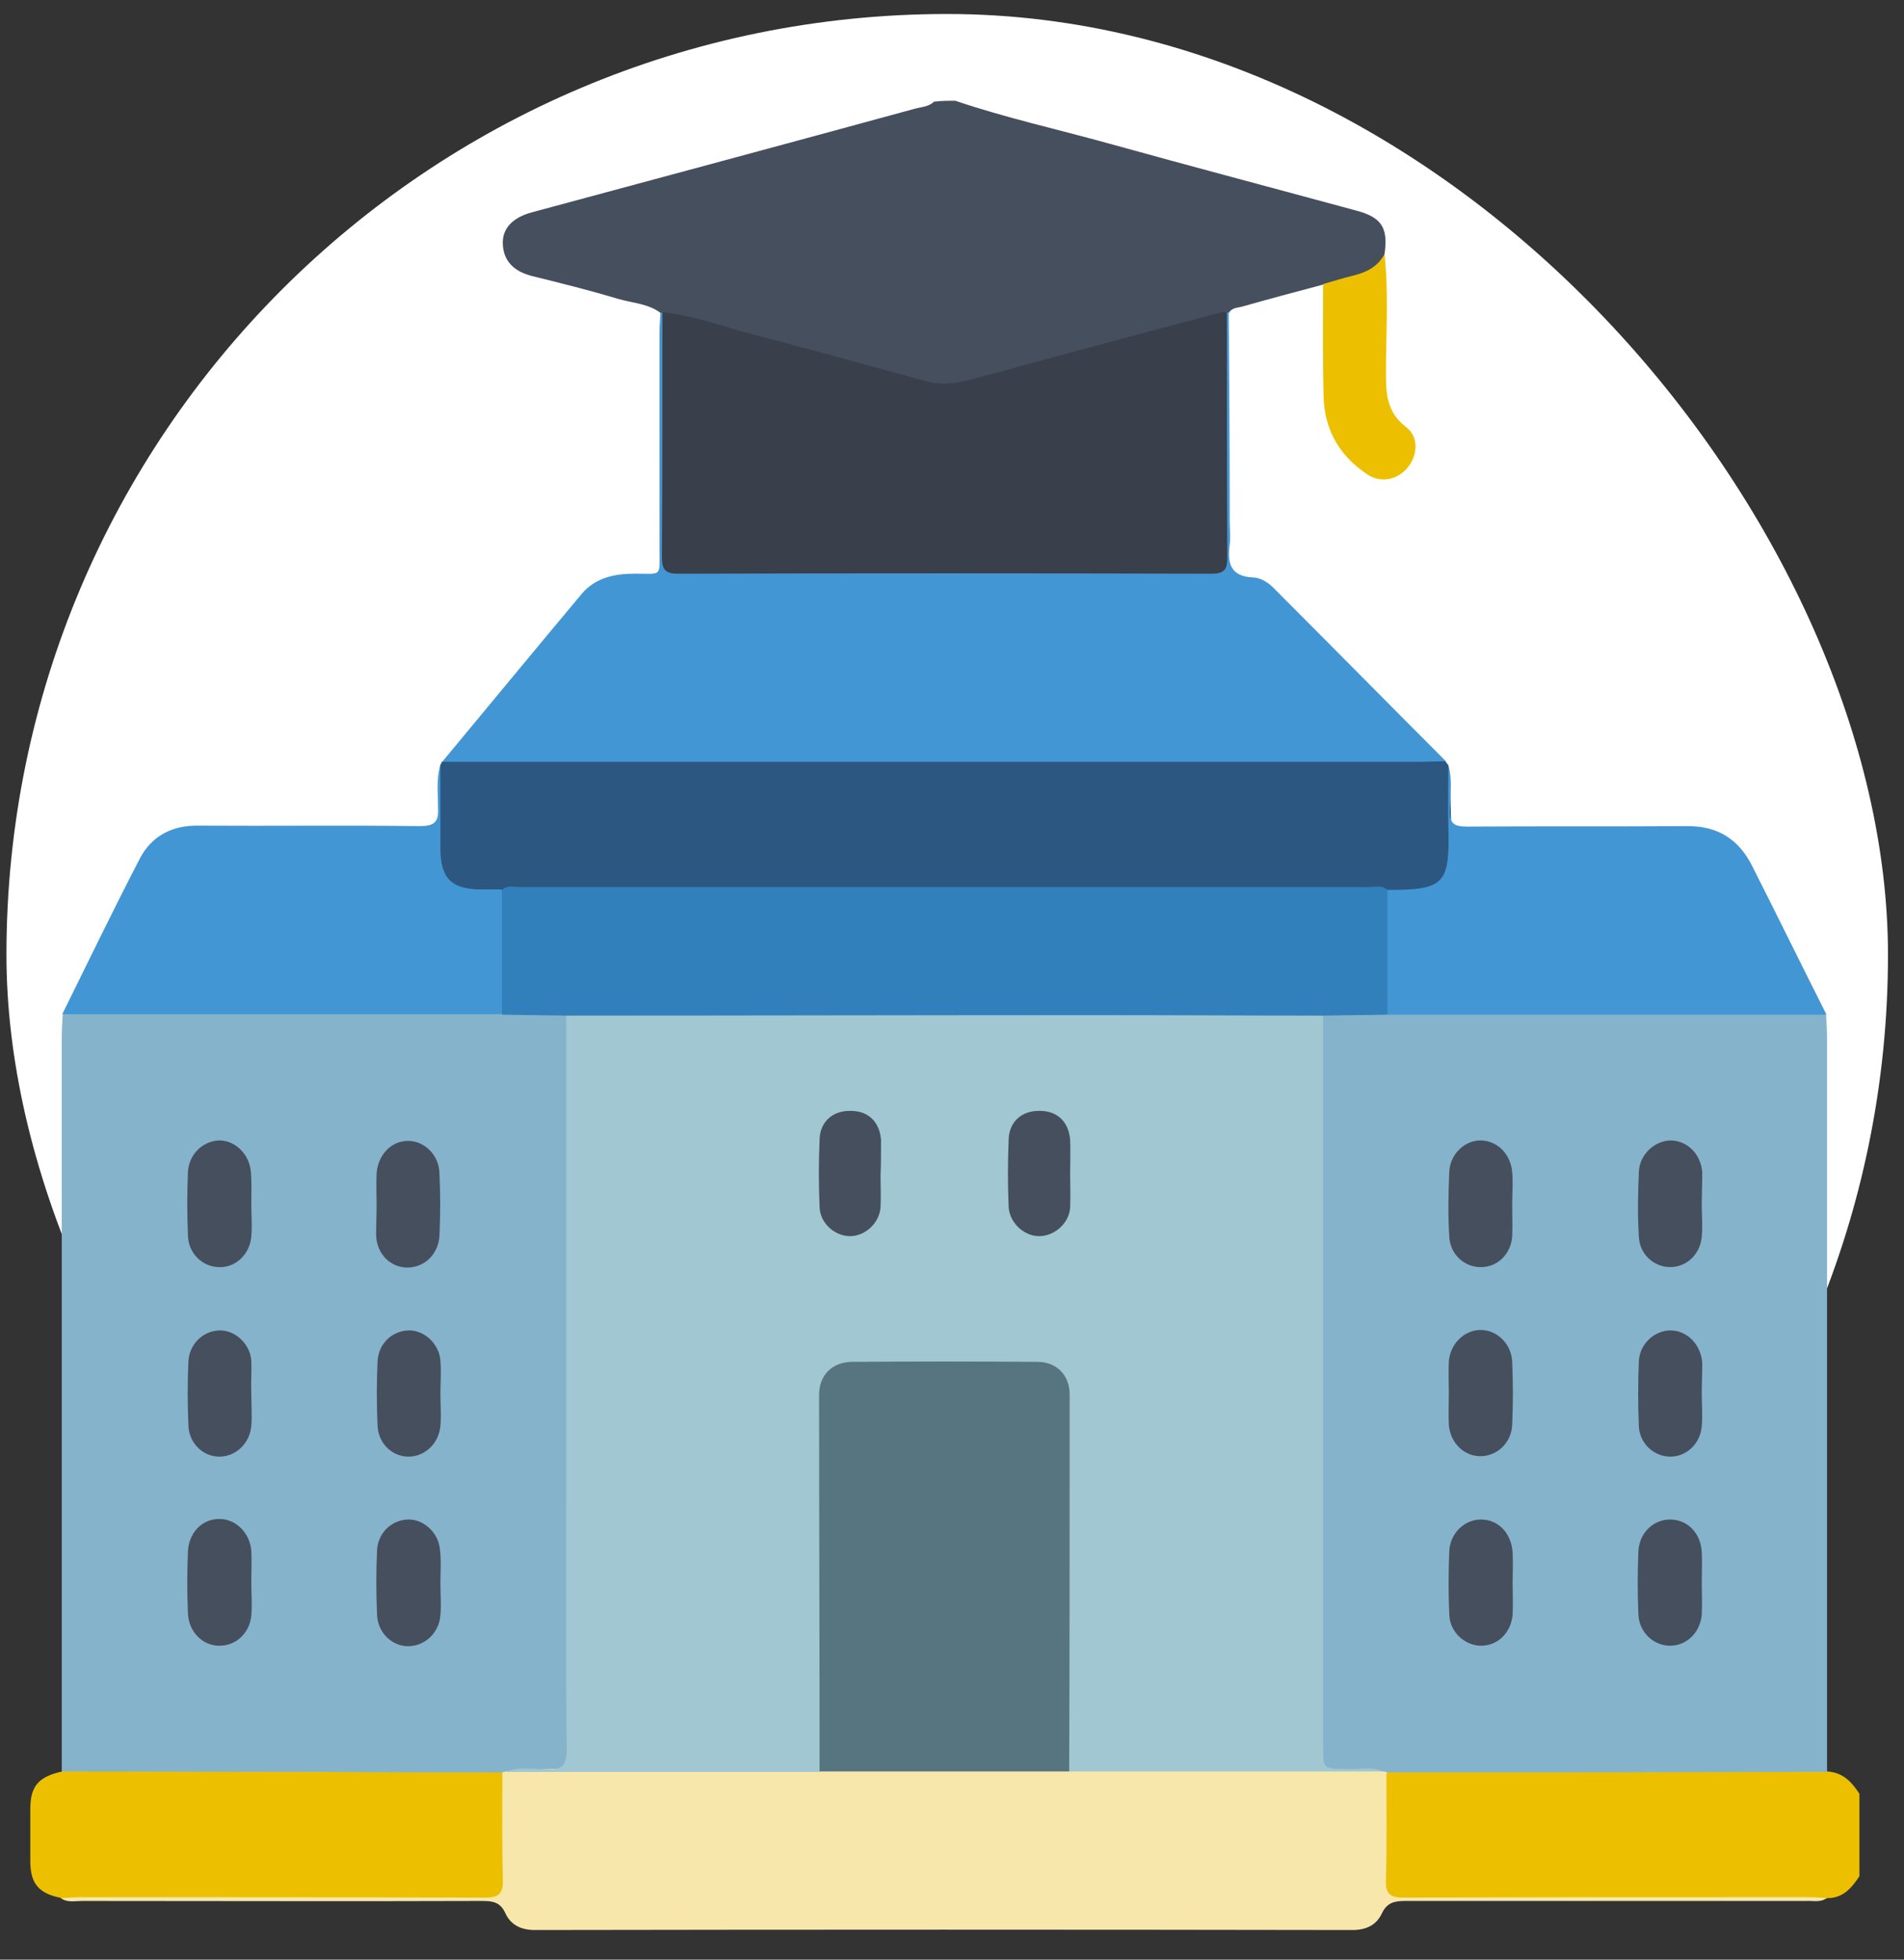 <svg width="68" height="70" viewBox="0 0 68 70" fill="none" xmlns="http://www.w3.org/2000/svg">
<rect x="0" y="0" width="68" height="70" fill="#333333" stroke="none"/>
<rect x="0.23" y="0.5" width="67.198" height="67.198" rx="33.599" fill="white"/>
<g clip-path="url(#clip0_2975_20328)">
<path d="M34.119 3.599C35.923 4.211 37.777 4.62 39.614 5.13C42.557 5.947 45.518 6.729 48.461 7.529C49.345 7.767 49.584 8.141 49.447 9.077C49.481 9.434 49.243 9.638 48.988 9.757C48.444 10.03 47.882 10.234 47.253 10.166C46.3 10.421 45.331 10.676 44.378 10.948C44.208 10.999 43.986 10.982 43.884 11.186C43.833 11.237 43.782 11.271 43.714 11.305C40.669 12.156 37.59 12.939 34.545 13.772C34.051 13.908 33.541 13.908 33.031 13.789C29.951 12.956 26.872 12.139 23.793 11.305C23.725 11.288 23.674 11.254 23.623 11.203C23.181 10.846 22.602 10.829 22.075 10.676C21.054 10.37 20.033 10.114 18.996 9.859C18.4 9.706 17.992 9.366 17.958 8.737C17.924 8.175 18.298 7.767 19.013 7.58C23.555 6.355 28.114 5.13 32.656 3.888C32.895 3.82 33.167 3.82 33.354 3.633C33.609 3.599 33.864 3.599 34.119 3.599Z" fill="#464F5E"/>
<path d="M65.268 63.278C65.813 63.312 66.136 63.652 66.408 64.078C66.408 65.064 66.408 66.034 66.408 67.021C66.136 67.429 65.83 67.803 65.268 67.803C65.081 67.871 64.894 67.837 64.707 67.837C59.876 67.837 55.061 67.837 50.23 67.837C49.464 67.837 49.396 67.786 49.379 67.021C49.362 66.017 49.362 65.03 49.379 64.026C49.379 63.771 49.379 63.516 49.549 63.295C49.821 63.074 50.145 63.108 50.468 63.108C55.129 63.108 59.773 63.108 64.435 63.108C64.707 63.108 64.996 63.091 65.268 63.278Z" fill="#ECC000"/>
<path d="M2.205 63.278C2.205 54.551 2.205 45.807 2.205 37.08C2.205 36.807 2.222 36.535 2.239 36.246C2.46 36.093 2.698 36.059 2.97 36.059C7.938 36.059 12.922 36.025 17.89 36.076C18.672 36.127 19.489 35.889 20.255 36.246C20.459 36.535 20.425 36.858 20.425 37.164C20.425 45.517 20.425 53.853 20.425 62.206C20.425 63.278 20.34 63.346 19.251 63.363C18.877 63.363 18.485 63.312 18.111 63.431C18.026 63.448 17.941 63.465 17.856 63.465C17.345 63.533 16.835 63.499 16.325 63.499C11.97 63.499 7.631 63.499 3.276 63.499C2.919 63.516 2.511 63.618 2.205 63.278Z" fill="#85B3CB"/>
<path d="M43.816 11.152C43.833 11.152 43.867 11.152 43.884 11.169C43.901 13.653 43.919 16.137 43.919 18.62C43.919 18.893 43.953 19.182 43.919 19.454C43.833 20.117 43.935 20.594 44.769 20.628C45.058 20.645 45.331 20.832 45.535 21.053C47.576 23.095 49.6 25.153 51.642 27.195C51.302 27.518 50.876 27.416 50.485 27.416C44.004 27.416 37.522 27.416 31.04 27.416C26.328 27.416 21.599 27.416 16.886 27.416C16.512 27.416 16.121 27.501 15.78 27.229C17.448 25.221 19.115 23.197 20.782 21.206C21.275 20.628 21.956 20.492 22.687 20.492C23.657 20.492 23.555 20.628 23.555 19.59C23.555 17.021 23.555 14.453 23.555 11.884C23.555 11.646 23.572 11.424 23.589 11.186C23.606 11.169 23.623 11.169 23.657 11.169C23.912 11.458 23.861 11.816 23.861 12.139C23.861 14.537 23.861 16.936 23.861 19.335C23.861 20.203 23.895 20.254 24.746 20.254C30.734 20.254 36.722 20.254 42.728 20.254C43.578 20.254 43.612 20.22 43.612 19.335C43.612 16.936 43.612 14.537 43.612 12.139C43.612 11.781 43.561 11.424 43.816 11.152Z" fill="#4396D4"/>
<path d="M17.94 63.311C17.974 63.294 18.025 63.294 18.059 63.277C21.785 63.039 25.528 63.09 29.253 63.124C32.231 63.09 35.208 63.09 38.185 63.124C41.894 63.124 45.602 63.056 49.311 63.175C49.396 63.209 49.464 63.243 49.515 63.311C49.515 64.587 49.532 65.863 49.498 67.139C49.481 67.632 49.617 67.785 50.127 67.785C54.925 67.768 59.722 67.768 64.537 67.768C64.775 67.768 64.996 67.785 65.234 67.802C65.013 67.972 64.741 67.887 64.486 67.904C59.722 67.904 54.959 67.904 50.195 67.904C49.804 67.904 49.532 67.955 49.345 68.364C49.158 68.755 48.8 68.942 48.307 68.942C38.576 68.925 28.828 68.925 19.097 68.942C18.604 68.942 18.247 68.755 18.059 68.364C17.872 67.938 17.6 67.904 17.209 67.904C12.445 67.921 7.682 67.904 2.919 67.904C2.663 67.904 2.408 67.972 2.17 67.802C2.476 67.479 2.885 67.581 3.259 67.581C7.699 67.581 12.122 67.581 16.562 67.581C17.668 67.581 17.668 67.581 17.668 66.441C17.668 65.676 17.668 64.91 17.668 64.145C17.719 63.855 17.685 63.549 17.94 63.311Z" fill="#F7E7AA"/>
<path d="M15.78 27.212C27.434 27.212 39.087 27.212 50.74 27.212C51.029 27.212 51.336 27.195 51.625 27.195C51.659 27.246 51.693 27.297 51.727 27.331C51.846 28.267 51.778 29.22 51.88 30.155C52.016 31.431 51.37 32.01 50.06 31.976C49.873 31.976 49.685 31.959 49.498 31.925C49.09 31.857 48.699 31.857 48.291 31.857C38.577 31.857 28.88 31.857 19.166 31.857C18.757 31.857 18.366 31.857 17.958 31.925C17.856 31.942 17.754 31.959 17.652 31.959C15.967 32.061 15.253 31.227 15.61 29.577C15.78 28.828 15.576 28.063 15.729 27.314C15.746 27.297 15.763 27.263 15.78 27.212Z" fill="#2B5781"/>
<path d="M15.729 27.331C15.729 28.318 15.729 29.305 15.729 30.292C15.729 31.38 16.121 31.772 17.209 31.772C17.448 31.772 17.669 31.772 17.907 31.772C18.077 31.925 18.094 32.146 18.094 32.35C18.111 33.439 18.111 34.545 18.094 35.633C18.094 35.838 18.06 36.059 17.907 36.229C12.684 36.229 7.462 36.229 2.222 36.229C3.14 34.375 4.042 32.503 4.995 30.666C5.42 29.849 6.169 29.475 7.087 29.492C9.724 29.509 12.344 29.475 14.981 29.509C15.508 29.509 15.678 29.373 15.644 28.846C15.644 28.352 15.576 27.825 15.729 27.331Z" fill="#4396D4"/>
<path d="M17.941 63.312C17.941 64.588 17.924 65.864 17.958 67.14C17.975 67.633 17.822 67.786 17.328 67.786C12.531 67.769 7.716 67.769 2.919 67.769C2.681 67.769 2.46 67.786 2.221 67.803C1.388 67.65 1.082 67.293 1.082 66.476C1.082 65.864 1.082 65.251 1.082 64.622C1.082 63.806 1.371 63.465 2.221 63.278C5.454 63.278 8.669 63.295 11.901 63.295C13.909 63.312 15.933 63.312 17.941 63.312Z" fill="#ECC000"/>
<path d="M49.532 63.311C49.498 63.294 49.447 63.277 49.413 63.277C48.834 63.209 48.273 63.226 47.695 63.243C47.235 63.26 47.082 63.056 47.065 62.648C47.048 62.443 47.048 62.222 47.048 62.018C47.048 53.801 47.048 45.584 47.048 37.384C47.048 37.01 46.98 36.619 47.201 36.262C47.729 35.904 48.307 36.108 48.868 36.057C49.107 36.04 49.328 36.057 49.566 36.074C54.125 36.04 58.667 36.074 63.227 36.057C63.635 36.057 64.026 36.057 64.435 36.057C64.707 36.057 64.979 36.092 65.217 36.262C65.234 36.534 65.251 36.806 65.251 37.095C65.251 45.822 65.251 54.567 65.251 63.294C61.985 63.294 58.718 63.311 55.435 63.311C53.479 63.311 51.505 63.311 49.532 63.311Z" fill="#85B3CB"/>
<path d="M65.234 36.246C60.011 36.246 54.772 36.246 49.549 36.246C49.379 36.076 49.362 35.872 49.362 35.651C49.345 34.562 49.345 33.456 49.362 32.367C49.362 32.163 49.379 31.942 49.549 31.789C51.59 31.789 51.778 31.585 51.727 29.543C51.709 28.812 51.727 28.063 51.727 27.331C51.88 27.859 51.794 28.386 51.778 28.914C51.761 29.39 51.897 29.526 52.39 29.526C54.993 29.509 57.613 29.526 60.215 29.509C61.338 29.492 62.104 29.968 62.597 30.972C63.482 32.724 64.35 34.494 65.234 36.246Z" fill="#4396D4"/>
<path d="M47.252 10.148C47.61 10.046 47.984 9.927 48.341 9.842C48.818 9.723 49.209 9.519 49.447 9.077C49.6 10.489 49.498 11.901 49.498 13.33C49.498 14.078 49.532 14.725 50.213 15.252C50.689 15.609 50.638 16.29 50.247 16.732C49.872 17.157 49.294 17.259 48.818 16.936C47.831 16.273 47.304 15.354 47.27 14.163C47.236 12.819 47.252 11.492 47.252 10.148Z" fill="#ECC001"/>
<path d="M43.816 11.153C43.816 14.062 43.816 16.971 43.833 19.897C43.833 20.323 43.748 20.493 43.272 20.493C36.909 20.476 30.564 20.476 24.201 20.493C23.742 20.493 23.64 20.323 23.64 19.897C23.657 16.988 23.657 14.079 23.657 11.153C24.779 11.272 25.817 11.664 26.906 11.953C28.964 12.48 31.023 13.059 33.081 13.62C33.694 13.79 34.289 13.671 34.885 13.501C37.777 12.718 40.669 11.936 43.561 11.17C43.646 11.136 43.731 11.153 43.816 11.153Z" fill="#393F4B"/>
<path d="M47.253 36.28C47.253 44.973 47.253 53.666 47.253 62.377C47.253 63.193 47.253 63.176 48.086 63.193C48.529 63.21 48.971 63.091 49.396 63.278C45.654 63.278 41.928 63.278 38.185 63.278C37.913 62.972 37.981 62.598 37.981 62.241C37.981 58.379 37.981 54.517 37.981 50.655C37.981 50.417 37.981 50.196 37.981 49.958C37.93 49.26 37.607 48.886 36.909 48.869C34.783 48.818 32.656 48.818 30.547 48.869C29.815 48.886 29.475 49.277 29.475 50.094C29.458 52.084 29.475 54.092 29.475 56.082C29.475 58.158 29.475 60.25 29.475 62.326C29.475 62.649 29.543 63.006 29.271 63.295C25.528 63.295 21.803 63.295 18.06 63.295C18.536 63.091 19.03 63.193 19.506 63.21C20.05 63.227 20.238 63.091 20.238 62.513C20.203 59.553 20.221 56.609 20.221 53.649C20.221 47.865 20.221 42.081 20.221 36.297C20.442 36.042 20.765 36.076 21.054 36.076C29.509 36.076 37.964 36.076 46.419 36.076C46.708 36.059 47.032 36.025 47.253 36.28Z" fill="#A0C7D2"/>
<path d="M47.253 36.278C44.548 36.278 41.86 36.261 39.155 36.261C32.843 36.261 26.532 36.278 20.22 36.278C19.455 36.261 18.689 36.261 17.924 36.244C17.924 34.764 17.924 33.267 17.924 31.787C18.128 31.6 18.366 31.685 18.587 31.685C28.692 31.685 38.781 31.685 48.886 31.685C49.107 31.685 49.362 31.6 49.549 31.787C49.549 33.267 49.549 34.764 49.549 36.244C48.784 36.261 48.018 36.261 47.253 36.278Z" fill="#317FBB"/>
<path d="M13.45 43.05C13.45 42.675 13.433 42.284 13.45 41.91C13.501 41.246 13.977 40.753 14.572 40.753C15.151 40.753 15.678 41.246 15.695 41.91C15.729 42.641 15.729 43.39 15.695 44.138C15.661 44.802 15.151 45.278 14.556 45.278C13.943 45.278 13.467 44.802 13.433 44.138C13.433 43.764 13.45 43.407 13.45 43.05Z" fill="#464F5E"/>
<path d="M15.729 49.787C15.729 50.161 15.763 50.552 15.729 50.927C15.678 51.556 15.185 52.015 14.623 52.032C14.028 52.049 13.501 51.573 13.484 50.91C13.45 50.144 13.45 49.378 13.484 48.63C13.518 47.983 14.011 47.541 14.589 47.524C15.134 47.507 15.678 47.983 15.729 48.596C15.763 48.987 15.729 49.395 15.729 49.787Z" fill="#464F5E"/>
<path d="M8.976 56.557C8.976 56.931 9.01 57.323 8.976 57.697C8.925 58.326 8.431 58.786 7.853 58.786C7.257 58.803 6.747 58.309 6.713 57.646C6.679 56.914 6.679 56.166 6.713 55.417C6.747 54.737 7.223 54.26 7.819 54.26C8.397 54.243 8.925 54.737 8.976 55.4C8.993 55.791 8.976 56.166 8.976 56.557Z" fill="#464F5E"/>
<path d="M15.729 56.558C15.729 56.932 15.763 57.324 15.729 57.698C15.678 58.327 15.185 58.786 14.606 58.803C14.011 58.821 13.483 58.327 13.466 57.664C13.432 56.898 13.432 56.133 13.466 55.384C13.5 54.738 13.994 54.295 14.572 54.278C15.117 54.261 15.661 54.738 15.712 55.35C15.763 55.741 15.729 56.15 15.729 56.558Z" fill="#464F5E"/>
<path d="M8.976 43.017C8.976 43.391 9.01 43.782 8.976 44.156C8.925 44.82 8.397 45.296 7.802 45.262C7.223 45.245 6.73 44.769 6.713 44.139C6.679 43.374 6.679 42.608 6.713 41.86C6.747 41.23 7.24 40.771 7.802 40.737C8.38 40.72 8.908 41.213 8.959 41.86C8.993 42.251 8.976 42.642 8.976 43.017Z" fill="#464F5E"/>
<path d="M8.975 49.787C8.975 50.161 9.009 50.552 8.975 50.927C8.924 51.556 8.431 52.015 7.869 52.032C7.274 52.049 6.746 51.573 6.729 50.91C6.695 50.144 6.695 49.378 6.729 48.63C6.763 48.001 7.257 47.541 7.835 47.524C8.38 47.507 8.924 47.983 8.975 48.596C8.992 48.987 8.958 49.395 8.975 49.787C8.958 49.787 8.958 49.787 8.975 49.787Z" fill="#464F5E"/>
<path d="M29.271 63.278C29.271 58.786 29.254 54.312 29.254 49.821C29.254 49.123 29.713 48.664 30.41 48.647C32.622 48.63 34.834 48.63 37.045 48.647C37.743 48.647 38.202 49.123 38.202 49.821C38.202 54.312 38.202 58.786 38.185 63.278C35.225 63.278 32.248 63.278 29.271 63.278Z" fill="#567580"/>
<path d="M54.007 43.033C54.007 43.407 54.023 43.799 54.007 44.173C53.956 44.803 53.479 45.262 52.901 45.262C52.322 45.279 51.795 44.819 51.761 44.19C51.71 43.407 51.727 42.625 51.761 41.842C51.795 41.213 52.322 40.737 52.867 40.737C53.462 40.737 53.956 41.213 54.007 41.876C54.041 42.268 54.007 42.659 54.007 43.033Z" fill="#464F5E"/>
<path d="M60.778 56.524C60.778 56.898 60.795 57.289 60.778 57.664C60.727 58.327 60.216 58.803 59.621 58.786C59.042 58.77 58.549 58.31 58.515 57.681C58.481 56.915 58.481 56.15 58.515 55.401C58.549 54.738 59.076 54.261 59.672 54.278C60.284 54.295 60.744 54.772 60.778 55.452C60.795 55.809 60.778 56.167 60.778 56.524Z" fill="#464F5E"/>
<path d="M60.777 43.033C60.777 43.407 60.811 43.799 60.777 44.173C60.726 44.803 60.233 45.262 59.654 45.262C59.076 45.262 58.566 44.819 58.532 44.19C58.48 43.407 58.498 42.625 58.532 41.842C58.566 41.23 59.093 40.754 59.654 40.737C60.25 40.737 60.743 41.213 60.794 41.876C60.794 42.285 60.777 42.659 60.777 43.033Z" fill="#464F5E"/>
<path d="M51.744 49.77C51.744 49.396 51.727 49.005 51.744 48.631C51.795 48.001 52.288 47.525 52.849 47.508C53.445 47.491 53.972 47.984 54.006 48.631C54.04 49.396 54.04 50.162 54.006 50.91C53.972 51.54 53.479 51.999 52.9 52.016C52.305 52.033 51.795 51.557 51.744 50.893C51.727 50.536 51.744 50.162 51.744 49.77Z" fill="#464F5E"/>
<path d="M60.777 49.803C60.777 50.178 60.811 50.569 60.777 50.943C60.726 51.573 60.233 52.032 59.654 52.032C59.076 52.032 58.565 51.573 58.531 50.96C58.497 50.178 58.497 49.395 58.531 48.612C58.565 48 59.093 47.524 59.654 47.524C60.25 47.524 60.743 48.017 60.794 48.681C60.794 49.038 60.777 49.429 60.777 49.803Z" fill="#464F5E"/>
<path d="M54.023 56.524C54.023 56.898 54.04 57.289 54.023 57.664C53.972 58.327 53.479 58.803 52.867 58.786C52.305 58.77 51.778 58.293 51.761 57.681C51.727 56.915 51.727 56.15 51.761 55.401C51.795 54.738 52.339 54.261 52.918 54.278C53.53 54.295 53.972 54.772 54.023 55.452C54.04 55.809 54.023 56.167 54.023 56.524Z" fill="#464F5E"/>
<path d="M31.448 41.979C31.448 42.353 31.465 42.744 31.448 43.119C31.414 43.68 30.904 44.156 30.36 44.156C29.815 44.156 29.288 43.697 29.271 43.119C29.237 42.319 29.237 41.502 29.271 40.703C29.288 40.074 29.73 39.682 30.343 39.682C30.989 39.665 31.414 40.056 31.465 40.72C31.465 40.754 31.465 40.805 31.465 40.839C31.465 41.213 31.465 41.605 31.448 41.979Z" fill="#464F5E"/>
<path d="M38.219 41.928C38.219 42.336 38.236 42.727 38.219 43.136C38.185 43.697 37.657 44.156 37.113 44.156C36.569 44.156 36.058 43.68 36.024 43.119C35.99 42.319 35.99 41.502 36.024 40.703C36.041 40.074 36.484 39.682 37.096 39.682C37.743 39.665 38.168 40.056 38.219 40.72C38.236 41.111 38.219 41.52 38.219 41.928Z" fill="#464F5E"/>
</g>
<defs>
<clipPath id="clip0_2975_20328">
<rect width="67.198" height="67.198" fill="white" transform="translate(0.231 2.495)"/>
</clipPath>
</defs>
</svg>
